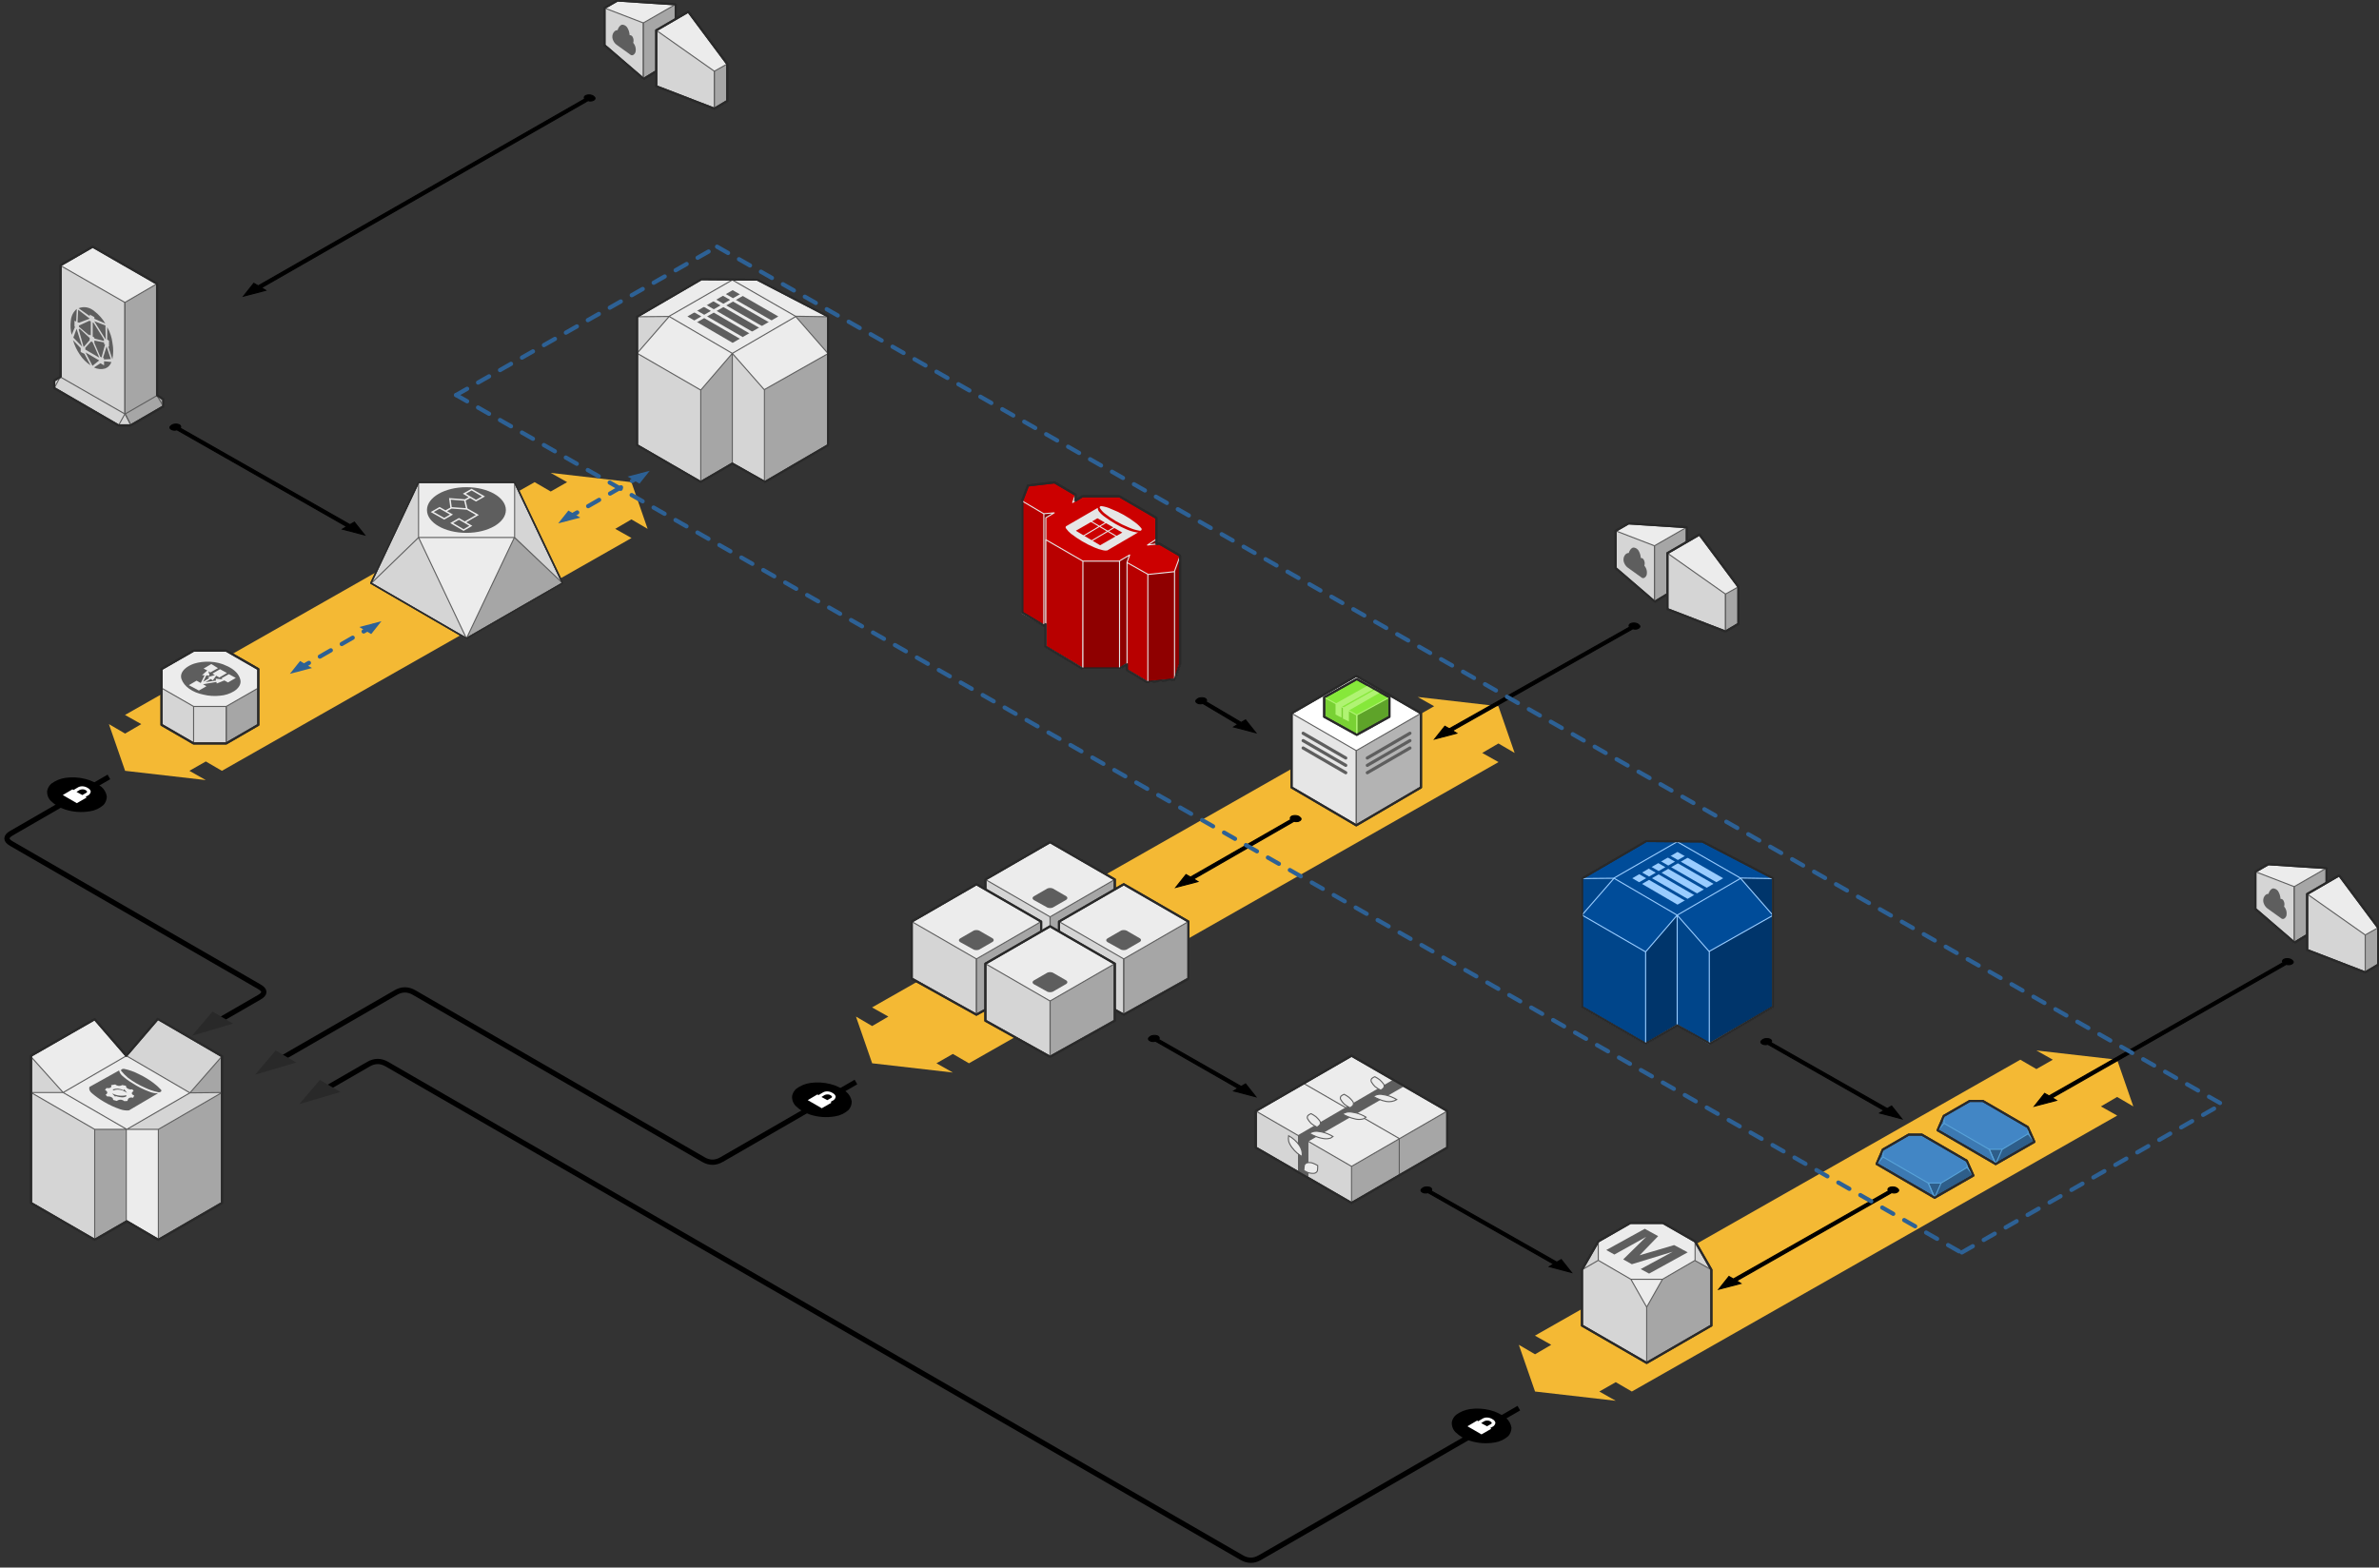 <svg host="65bd71144e" xmlns="http://www.w3.org/2000/svg" xmlns:xlink="http://www.w3.org/1999/xlink" version="1.1" width="2261px" height="1490px" viewBox="-0.5 -0.5 2261 1490" content="&lt;mxfile&gt;&lt;diagram name=&quot;Page-1&quot; id=&quot;aaaa8250-4180-3840-79b5-4cada1eebb92&quot;&gt;7V1bj5s6EP41+1iEbS724yabbR9aqdJK7eORA06CluAI2Nv59QeHS/Blt2kLwckJkaowODb193k8Mx57b9B8+/o5p7vNNx6z9Aa68esNuruBkICg+lcI3mpB4IFasM6TuBb1BA/Jv6wRuo30KYlZIRUsOU/LZCcLI55lLColGc1z/iIXW/FUbnVH10wTPEQ01aU/k7jc1FLsuwf5F5asN23LwG2eLGn0uM75U9a0l/GM1U+2tK2mKVpsaMxfeiK0uEHznPOy/rZ9nbNU9GrbY/Xv7t952r1yzrLymB/EPo2Ah5csWobuMvoU1hU80/Sp6YXmPcu3tlueWV4mVS99pUuWfudFUiY8qx4teVny7Q2abcptWt2D6mtb9jZN1qJMyXeVtChz/tj1qSgX02LDxCu54vGG7kRb29e14JVDXwoUO6uUlnf8aZmyRSxwm62SNJ3zlOf710Lu/qrktNjVbFglr6LO2R6Jfe2grr3ucVE24tskar6veFbe022SCrr+YHlMM9qIG24CKO7TZPejqUvv7QYA8f9mrz1R0/ufGd+yMn+rirRPA7fp4maUAARxLXg5kM7HXi3b9AiHEGrI3hB93dV+QLz60oD+DmMornBkiAbRKl5B9xPCVwqclgIklBlACNQIEMDAQAA/HIEA8EqAExOgQlciQBgSXQMAqBMAtkwZVgP8Gn9Wdf9Dc5sU+zaTaHEQzlgW34opuHq+n/0kRqSCNbNukmwBbArKzPCPReU9GFgszfI6CP1OdvU+7mb1nFXsS55l48DU8U0T33lSvUoHMvJVPe9iuY6CP+URa37Wn7OVmlS6ADdQaippvmalVlOFCH3rFduJAsUHr6xOTbB55QOz6ioPPOv69c+o51mreuK3jG753VJXOou5+HT19p74C/H5S3X0a4b/hrGBsQIo0W0NgIHjG3RNa5YPqmt8G3SNaQa5UC3kQVULoT/UQqrVApA/jhYKsNqQN7IWCqzVQhX4RVXXV07jGU1pFiXZekKNNIj1g4CML/F0ndTaOf0hgbEDxrB/7XWBX3j+uEr5ywPLn5PIYP+e0VTkAyChHmLTTAQd6PYuAwuAhx1vBBbY6wRFKX+KVzkXXX/GBOjsiYYAfuDpBHCRgw2YB8QJSe/CIxCAWEuAanZkecbKz7RkL2Lem1D/C0/4S/Oj1it2h5kXwja81RAEIVcnCAic0GQtQWcMTrSUvZJiKlJUQ9+TWIFhODkrwJUV07JCj1QAH0xOC2gtLXIWF5tkZTAg5nPJ/+0zJRAfiwwIAJBsQRhNSKMzTcYIZYAj4qYT4V0k213K7pbwrC3GMJBVv098g8tgDF4BAp1gDMztDVgWGd0VG24Y4x7EQeQbIQ9v4R22CHLh/cmKHYWBBropOhCMMsSPCFdOBDfd7dKqKtHYPwXLq5rPeqwDtx3c3YxuMv8hMox1OEY8ANgbFLw46KEKfTgt9PZGBC8NehBYBr29YcBLg15T+F2AcCLo7Q0ANqtAM0azoqTp43kDrydGtIE/eSnAALw3hpEH7Q3yfeDHua43J8SEOCHz+f29TYgHagILgHrC04k9uRZkC1GPaUnnTETydNhX++tMBjoOJNi7DIJfKngPjoG4vfGa3txuGOo4WGB0a8J85t6jENmEudcazx3mesym1QZ9yP0xUpuhxe67SGDaMBr/DXg9mjT5Tcfms1b3piSogfNcUbsB5JB+pkfpEdHZAEdhg8Vu3f+BDZ6rsMG08eFkbLB3Da9g0VNeafn9Jqd9i++mvWsTQmce2DIhQFde1D/kLvcTIAOHSJfOATSGywftdfnqIiLrtd7/8AEJzmvvg4fkRR0Cda8fG1Zt/TFcP2Sv63exBAgwkQgQhnpCx+kIYLFPIGyCh8V0uA9hAEJlxR5BB5tcf5Pj7/pOm2kzLOb2ruHWmP88b8yJjLlnUPAIGba3AuI67dQ/LOCWu4HTDfIBHH6ohPEJ0YO5vkGdj7OX2eJF22mH9gBI+21ndpabIZxHTJp8lJ1kyHJ3/qyxhqEcuq0gNOReAYOjpm5NHQZrex21C9DgvppyBUw7M0xB2wGwVg8ksTcuc/5I+67segHPN2TQeoYVGTyAIa4iDa1FerJUylOQgLSLax0J3OP2Xw6RYalywF73O4+Lb7QwrsGOnGxxChJoK/Ke4Qwa89rsEIa7SoOrRz4e1CFRoTYp/RDoUJMBdlurSF9d8fGQxkhBGgHDXjlT6CUcIMNGRfrqio+GNHTVMQ3blfYe0tAzHCE2SAqdCrW9SbN1kf1pMSkriuYUMcvhxd4RO+W9drDLZvoIA9le3/ss0fWVsRuaIiunQ9fiLe5meKdaBT1NkozKDtPYh57pjAxvBBfd4i3NE4z94c+BdKGSHYNC3TaHniHMOlKKrLVwX1RSFFHOQjocpXb6pChtyB/hi19PA/39c/jUgAtSF0qOPYdPP0A6GOk4UKI25PvDHsSncc/y6MDFZ+h66nTk65vvx8rQ1chgbwDhoiYj4CPlkNjgZCm61e3hTx/UCuTwlyXQ4j8=&lt;/diagram&gt;&lt;/mxfile&gt;">
    <rect x="-0.5" y="-0.5" width="2261" height="1490" fill="#333333" stroke="none"/>
    <defs/>
    <g>
        <path d="M 1458.3 1059.9 L 1473.8 1051.2 L 1458.4 1042.2 L 1443 1051.2 L 1458.4 1006.8 L 1535.1 998 L 1519.5 1006.8 L 1535.1 1015.7 L 1550.4 1006.8 L 2011.7 1269.1 L 1996.2 1277.8 L 2011.6 1286.8 L 2027 1277.8 L 2011.6 1322.2 L 1934.9 1331 L 1950.5 1322.2 L 1934.9 1313.3 L 1919.6 1322.2" fill="#f4b934" stroke="none" transform="translate(0,1164.5)scale(1,-1)translate(0,-1164.5)" pointer-events="all"/>
        <path d="M 828.3 723.9 L 843.8 715.2 L 828.4 706.2 L 813 715.2 L 828.4 670.8 L 905.1 662 L 889.5 670.8 L 905.1 679.7 L 920.4 670.8 L 1423.7 957.1 L 1408.2 965.8 L 1423.6 974.8 L 1439 965.8 L 1423.6 1010.2 L 1346.9 1019 L 1362.5 1010.2 L 1346.9 1001.3 L 1331.6 1010.2" fill="#f4b934" stroke="none" transform="translate(0,840.5)scale(1,-1)translate(0,-840.5)" pointer-events="all"/>
        <path d="M 118.3 510.9 L 133.8 502.2 L 118.4 493.2 L 103 502.2 L 118.4 457.8 L 195.1 449 L 179.5 457.8 L 195.1 466.7 L 210.4 457.8 L 599.7 679.1 L 584.2 687.8 L 599.6 696.8 L 615 687.8 L 599.6 732.2 L 522.9 741 L 538.5 732.2 L 522.9 723.3 L 507.6 732.2" fill="#f4b934" stroke="none" transform="translate(0,595)scale(1,-1)translate(0,-595)" pointer-events="all"/>
        <path d="M 193 978 L 245.94 947.43 Q 254.6 942.43 245.94 937.43 L 151.66 883 Q 143 878 134.34 873 L 10.42 801.45 Q 1.76 796.45 10.42 791.45 L 103 738" fill="none" stroke="rgb(0, 0, 0)" stroke-width="5" stroke-miterlimit="10" pointer-events="stroke"/>
        <path d="M 29 1142.99 L 29 1003.01 L 89.49 968.29 L 119.5 1003.01 L 149.5 968 L 210.5 1003.49 L 210.5 1142.99 L 150.01 1178 L 120 1160.4 L 89.49 1178 Z" fill="#ececec" stroke="#292929" stroke-width="2" stroke-linejoin="round" stroke-miterlimit="10" pointer-events="all"/>
        <path d="M 59.49 1037.99 L 29 1037.99 L 89.49 1073 L 89.49 1178 L 29 1142.99 L 29 1003.99 Z M 119.5 1003.01 L 150.01 968 L 210.5 1003.49 L 180.01 1038.31 L 210.5 1037.99 L 150.01 1073 L 120 1073 L 180.01 1038.31" fill-opacity="0.1" fill="#000000" stroke="none" pointer-events="all"/>
        <path d="M 89.49 1073 L 119.5 1073 L 119.5 1160.4 L 89.49 1178 Z M 150.01 1178 L 150.01 1073 L 210.5 1037.99 L 180.01 1038.31 L 210.5 1003.49 L 210.5 1142.51 Z" fill-opacity="0.3" fill="#000000" stroke="none" pointer-events="all"/>
        <path d="M 59.49 1037.99 L 29 1037.99 L 89.49 1073 L 89.49 1178 L 29 1142.99 L 29 1003.99 Z M 119.5 1003.01 L 150.01 968 L 210.5 1003.49 L 180.01 1038.31 L 210.5 1037.99 L 150.01 1073 L 120 1073 L 180.01 1038.31 Z M 89.49 1073 L 119.5 1073 L 119.5 1160.4 L 89.49 1178 Z M 150.01 1178 L 150.01 1073 L 210.5 1037.99 L 210.5 1142.51 Z M 59.49 1037.99 L 119.75 1003.01 M 59.49 1037.99 L 120 1073" fill="none" stroke="#5e5e5e" stroke-linejoin="round" stroke-miterlimit="10" pointer-events="all"/>
        <path d="M 117.5 1015.5 C 122.37 1016.53 127.08 1018.21 131.49 1020.5 C 136.44 1022.85 141.14 1025.7 145.5 1029 C 147.97 1030.87 150.28 1032.94 152.4 1035.2 C 153.09 1035.79 153.07 1036.62 152.35 1037.2 C 151.63 1037.77 150.41 1037.94 149.41 1037.59 C 145.29 1036.69 141.3 1035.32 137.5 1033.5 C 131.71 1030.99 126.24 1027.8 121.2 1024.01 C 118.78 1021.94 116.54 1019.66 114.5 1017.2 C 114.43 1016.68 114.74 1016.17 115.33 1015.83 C 115.93 1015.49 116.74 1015.37 117.5 1015.5 Z" fill="#5e5e5e" stroke="none" pointer-events="all"/>
        <path d="M 122 1055 C 119.29 1055.21 116.57 1054.87 114 1053.99 C 108.59 1052.19 103.4 1049.81 98.5 1046.9 C 94.44 1044.54 90.59 1041.82 87.01 1038.79 C 84.78 1037.09 83.87 1034.86 84.5 1032.7 L 112.71 1016.99 C 113.04 1018.64 113.86 1020.19 115.1 1021.51 C 118.2 1024.35 121.58 1026.87 125.2 1029 C 130.3 1032.35 135.77 1035.1 141.49 1037.19 C 144.09 1038.27 146.89 1038.78 149.7 1038.71 Z M 120.69 1045.99 C 120.71 1044.94 121.26 1043.94 122.2 1043.2 C 123.39 1042.63 124.75 1042.56 125.99 1042.99 L 127.1 1040.89 C 125.94 1040.47 125.11 1039.79 124.8 1039 C 124.65 1038.09 125.3 1037.21 126.5 1036.69 L 125.3 1034.91 C 123.65 1035.3 121.9 1034.97 120.49 1034 C 119.54 1033.35 119.1 1032.47 119.3 1031.61 L 115.7 1030.89 C 114.88 1031.37 113.95 1031.65 113 1031.69 C 111.54 1031.73 110.12 1031.24 109.01 1030.31 L 104.99 1031 C 105.36 1031.44 105.46 1032 105.27 1032.52 C 105.07 1033.03 104.6 1033.43 104 1033.6 C 102.92 1033.9 101.79 1033.94 100.69 1033.71 L 99.29 1035.7 C 100.4 1035.98 101.25 1036.87 101.49 1037.99 C 101.39 1038.96 100.73 1039.78 99.8 1040.09 L 101.49 1041.79 C 102.87 1041.56 104.29 1041.81 105.5 1042.51 C 106.57 1043.01 107.16 1044 107.01 1045.01 L 110.49 1045.99 C 111.64 1045.13 113.07 1044.7 114.5 1044.8 C 115.69 1044.94 116.8 1045.43 117.7 1046.2 Z M 119.5 1041.71 C 118.47 1042.24 117.34 1042.54 116.19 1042.59 C 113.87 1042.56 111.57 1042.11 109.4 1041.29 L 109.1 1042.11 L 105.99 1038.79 C 107.72 1039.69 109.58 1040.34 111.49 1040.7 C 112.98 1040.97 114.49 1041.07 115.99 1041 C 117.19 1041.06 118.39 1040.86 119.5 1040.41 Z M 120.29 1038.33 C 118.81 1037.31 117.2 1036.49 115.5 1035.89 C 114.11 1035.45 112.66 1035.22 111.2 1035.2 C 109.93 1035.23 108.67 1035.5 107.5 1036 L 106.5 1035.1 C 108.17 1034.53 109.93 1034.26 111.69 1034.3 C 113.56 1034.48 115.38 1035.02 117.05 1035.87 L 117.5 1034.8 Z" fill="#5e5e5e" stroke="none" pointer-events="all"/>
        <path d="M 29 1142.99 L 29 1003.01 L 89.49 968.29 L 119.5 1003.01 L 149.5 968 L 210.5 1003.49 L 210.5 1142.99 L 150.01 1178 L 120 1160.4 L 89.49 1178 Z" fill="none" stroke="#292929" stroke-width="2" stroke-linejoin="round" stroke-miterlimit="10" pointer-events="all"/>
        <path d="M 263 1008 L 375.68 942.94 Q 384.34 937.94 393 942.94 L 514.34 1013 Q 523 1018 531.66 1023 L 668 1101.72 Q 676.66 1106.72 685.32 1101.72 L 813 1028" fill="none" stroke="#000000" stroke-width="5" stroke-miterlimit="10" pointer-events="stroke"/>
        <path d="M 153 688.5 L 153 635.5 L 183.5 618 L 214.5 618 L 245 635.5 L 245 688.5 L 214.5 706.17 L 183.5 706.17 Z" fill="#ececec" stroke="#292929" stroke-width="2" stroke-linejoin="round" stroke-miterlimit="10" pointer-events="all"/>
        <path d="M 153 653.5 L 183.5 671 L 214.5 671 L 214.5 706.17 L 183.5 706.17 L 153 688.5 Z" fill-opacity="0.1" fill="#000000" stroke="none" pointer-events="all"/>
        <path d="M 214.5 671 L 245 653.5 L 245 688.5 L 214.5 706.17 Z" fill-opacity="0.3" fill="#000000" stroke="none" pointer-events="all"/>
        <path d="M 153 653.5 L 183.5 671 L 214.5 671 L 214.5 706.17 L 183.5 706.17 L 153 688.5 Z" fill="none" stroke="#5e5e5e" stroke-linejoin="round" stroke-miterlimit="10" pointer-events="all"/>
        <path d="M 214.5 671 L 245 653.5 L 245 688.5 L 214.5 706.17 Z M 183.5 671 L 183.5 706.17" fill="none" stroke="#5e5e5e" stroke-linejoin="round" stroke-miterlimit="10" pointer-events="all"/>
        <path d="M 184 630.3 C 188.63 628.87 193.82 628.24 199 628.5 C 204.9 628.78 210.5 630.18 215 632.5 C 222.22 635.59 226.97 640.52 228 646 C 228.71 649.76 226.57 653.5 222 656.5 C 217.91 658.99 213.28 660.46 208.5 660.8 C 203.29 661.38 197.95 661.04 193 659.8 C 187.7 658.78 182.93 656.81 179.2 654.1 C 175.65 651.53 173.17 648.4 172 645 C 170.81 641.56 172.05 638.03 175.5 635 C 177.69 633.06 180.6 631.45 184 630.3" fill="#5e5e5e" stroke="none" pointer-events="all"/>
        <path d="M 179 650.8 L 186.3 646.5 L 190.3 648.7 L 194 641.4 L 191.5 641.3 L 196.5 636.8 L 193 635 L 200.3 630.7 L 206.7 634.6 L 199.4 638.7 L 197.6 637.6 L 198.7 641.7 L 195.6 641.5 L 192.6 647.5 L 198.5 644 L 196.8 643.2 L 203.7 641.2 L 201.4 639.8 L 208.6 635.6 L 215.2 639.2 L 208 643.5 L 205 641.8 L 201.7 646.2 L 199.8 644.9 L 194.8 647.9 L 204.8 646.4 L 204.5 644.6 L 211.2 645.3 L 209.7 644.4 L 217 640.3 L 223.6 643.9 L 216.2 648.2 L 212.7 646.3 L 205.5 649.2 L 205.2 647.7 L 192.5 649.9 L 195.7 651.8 L 188.5 655.9 Z" fill="#ececec" stroke="none" pointer-events="all"/>
        <path d="M 153 688.5 L 153 635.5 L 183.5 618 L 214.5 618 L 245 635.5 L 245 688.5 L 214.5 706.17 L 183.5 706.17 Z" fill="none" stroke="#292929" stroke-width="2" stroke-linejoin="round" stroke-miterlimit="10" pointer-events="all"/>
        <path d="M 352 553.81 L 397.2 458 L 488.6 458 L 534.2 553.81 L 442.81 606.4 Z" fill="#ececec" stroke="#292929" stroke-width="1.41" stroke-linejoin="round" stroke-miterlimit="10" pointer-events="all"/>
        <path d="M 352 553.81 L 397.29 458 L 397.29 510.4 L 442.81 606.4 Z M 488.6 510.4 L 488.6 458 L 534.2 553.81 Z" fill-opacity="0.1" fill="#000000" stroke="none" pointer-events="all"/>
        <path d="M 442.81 606.4 L 488.39 510.4 L 534.2 553.81 L 442.5 606.4 Z" fill-opacity="0.3" fill="#000000" stroke="none" pointer-events="all"/>
        <path d="M 488.6 510.4 L 488.6 458 L 534.2 553.81 Z M 352 553.81 L 397.29 458 L 397.29 510.4 L 442.81 606.4 L 488.39 510.4 L 534.2 553.81 L 442.5 606.4 Z M 397.29 510.4 L 488.8 510.4 M 397.33 510.39 L 352 554.25" fill="none" stroke="#5e5e5e" stroke-linejoin="round" stroke-miterlimit="10" pointer-events="all"/>
        <ellipse cx="442.79" cy="484.3" rx="37.497" ry="21.703" fill="#5e5e5e" stroke="none" pointer-events="all"/>
        <path d="M 447.69 464.9 L 459.01 471.4 L 451.9 475.41 L 440.8 468.8 Z M 441.21 474.8 L 443.19 483.3 L 428.2 482.2 L 427.1 473.7 Z M 417.3 482.2 L 428.6 488.6 L 421.69 492.61 L 410.3 486.2 Z M 435.7 492.7 L 447 499.3 L 440.09 503.31 L 428.8 496.7 Z M 446.51 471.99 L 440.9 475.1 M 428.71 482.1 L 422.97 485.39 M 443.1 483.2 L 453.19 489 L 441 496.09" fill="none" stroke="#ececec" stroke-width="1.41" stroke-miterlimit="10" pointer-events="all"/>
        <path d="M 352 553.81 L 397.2 458 L 488.6 458 L 534.2 553.81 L 442.81 606.4 Z Z" fill="none" stroke="#292929" stroke-width="1.41" stroke-linejoin="round" stroke-miterlimit="10" pointer-events="all"/>
        <path d="M 51 368.4 L 51 361.2 L 57.1 357.6 L 57.1 251.59 L 87.6 234 L 148.8 269.2 L 148.8 375.21 L 154.8 378.99 L 154.8 385.8 L 123.79 403.8 L 112 403.8 Z" fill="#ececec" stroke="#292929" stroke-width="2" stroke-linejoin="round" stroke-miterlimit="10" pointer-events="all"/>
        <path d="M 57.1 252 L 118.2 286.99 L 118.2 392.8 L 124.2 403.8 L 112.4 403.8 L 51 368.4 L 51 361.2 L 57.1 357.6 Z" fill-opacity="0.1" fill="#000000" stroke="none" pointer-events="all"/>
        <path d="M 118.2 286.99 L 148.8 269.2 L 148.8 376 L 154.8 378.99 L 154.8 385.8 L 123.79 403.8 L 118.2 392 Z" fill-opacity="0.3" fill="#000000" stroke="none" pointer-events="all"/>
        <path d="M 51 368.4 L 56.8 357.8 L 118.2 393 L 112.2 403.8 M 118.4 393 L 148.7 375.49 L 154.8 385.8" fill="none" stroke="#5e5e5e" stroke-linejoin="round" stroke-miterlimit="10" pointer-events="all"/>
        <path d="M 57.1 252 L 118.2 286.99 L 118.2 392.8 L 124.2 403.8 L 112.4 403.8 L 51 368.4 L 51 361.2 L 57.1 357.6 Z" fill="none" stroke="#5e5e5e" stroke-linejoin="round" stroke-miterlimit="10" pointer-events="all"/>
        <path d="M 118.2 286.99 L 148.8 269.2 L 148.8 376 L 154.8 378.99 L 154.8 385.8 L 123.79 403.8 L 118.2 392 Z" fill="none" stroke="#5e5e5e" stroke-linejoin="round" stroke-miterlimit="10" pointer-events="all"/>
        <path d="M 85.6 346.8 C 81.53 344.14 78.06 340.67 75.4 336.59 C 72.5 332.38 70.3 327.72 68.9 322.81 L 76.2 330.4 L 76.19 334.1 L 79.7 335.8 Z M 67.6 317.8 C 66.47 313.42 66.2 308.87 66.8 304.4 C 67.2 299.76 69.31 295.62 72.5 293.19 L 71.89 305.1 L 70.3 304.4 L 70.3 309.8 L 70.79 310.29 Z M 74.2 292.5 C 79.25 290.45 84.64 291.46 89.2 295.3 C 93.39 298.48 96.92 302.45 99.58 307 L 89.2 302.5 L 89.2 300.9 L 84.8 298.51 L 84.8 300 Z M 101.39 310.39 C 104.07 315.08 105.77 320.25 106.4 325.61 C 107.36 330.7 107.33 335.93 106.3 341.01 L 102.4 328.9 L 103.1 329 L 103.1 323.4 L 101.39 322.19 Z M 105.4 343.61 C 104.44 346.47 102.24 348.75 99.4 349.8 C 95.87 350.78 92.1 350.42 88.8 348.8 L 95 344.79 L 98.4 346.8 L 98.4 342.89 Z M 87.4 347.21 L 80.8 334.5 L 93.8 342.09 Z M 77.6 329 L 69.2 320.39 L 72.3 312.01 Z M 73.2 305.81 L 73.8 293.91 L 84.8 302.4 L 74.7 306.2 Z M 74.5 309 L 84.4 304.4 L 85.8 304.99 L 85.8 318.41 L 84.3 317.41 L 84.3 318.31 L 74.5 310.1 Z M 78.99 329.39 L 74.3 312.7 L 75.2 311.9 L 84.8 320.8 L 84.6 322.99 Z M 80.6 331.8 L 80.6 330 L 86.2 323.99 L 87.5 324.79 L 93.9 339.5 Z M 89.2 321.29 L 89.2 320.39 L 87.6 319.39 L 87.6 305.89 L 88.6 306.61 L 98.2 321.91 L 98.3 323.6 Z M 89.1 304.81 L 99.7 308.9 L 100 322.3 Z M 89.2 323.2 L 98.4 325 L 98.4 326.59 L 99.4 326.8 L 96 339.29 L 94.8 338.6 L 89.2 325.51 Z M 100.8 328.8 L 104.8 340.8 L 98.3 341.19 L 98.3 339.9 L 97.4 339.7 Z" fill="#5e5e5e" stroke="none" pointer-events="all"/>
        <path d="M 51 368.4 L 51 361.2 L 57.1 357.6 L 57.1 251.59 L 87.6 234 L 148.8 269.2 L 148.8 375.21 L 154.8 378.99 L 154.8 385.8 L 123.79 403.8 L 112 403.8 Z" fill="none" stroke="#292929" stroke-width="2" stroke-linejoin="round" stroke-miterlimit="10" pointer-events="all"/>
        <path d="M 623 56 L 623 3.6 L 678.4 0 L 690.7 7.1 L 690.7 42.5 L 653.5 74.5 Z" fill="#ececec" stroke="#292929" stroke-width="2" stroke-linejoin="round" stroke-miterlimit="10" transform="translate(632.35,0)scale(-1,1)translate(-632.35,0)" pointer-events="all"/>
        <path d="M 623 56 L 623 3.6 L 653.8 21.3 L 653.8 74.5 Z" fill-opacity="0.3" fill="#000000" stroke="none" transform="translate(632.35,0)scale(-1,1)translate(-632.35,0)" pointer-events="all"/>
        <path d="M 653.8 21.3 L 690.7 7.1 L 690.7 42.5 L 653.8 74.5 Z" fill-opacity="0.1" fill="#000000" stroke="none" transform="translate(632.35,0)scale(-1,1)translate(-632.35,0)" pointer-events="all"/>
        <path d="M 623 56 L 623 3.6 L 653.8 21.3 L 653.8 74.5 Z" fill="none" stroke="#5e5e5e" stroke-miterlimit="10" transform="translate(632.35,0)scale(-1,1)translate(-632.35,0)" pointer-events="all"/>
        <path d="M 653.8 21.3 L 690.7 7.1 L 690.7 42.5 L 653.8 74.5 Z" fill="none" stroke="#5e5e5e" stroke-linejoin="round" stroke-miterlimit="10" transform="translate(632.35,0)scale(-1,1)translate(-632.35,0)" pointer-events="all"/>
        <path d="M 623 56 L 623 3.6 L 678.4 0 L 690.7 7.1 L 690.7 42.5 L 653.5 74.5 Z" fill="none" stroke="#292929" stroke-width="2" stroke-linejoin="round" stroke-miterlimit="10" transform="translate(632.35,0)scale(-1,1)translate(-632.35,0)" pointer-events="all"/>
        <path d="M 574 95.5 L 574 60.3 L 611.01 10.6 L 641.5 28.3 L 641.5 81.5 L 586.3 102.8 Z" fill="#ececec" stroke="#292929" stroke-width="2" stroke-linejoin="round" stroke-miterlimit="10" transform="translate(632.35,0)scale(-1,1)translate(-632.35,0)" pointer-events="all"/>
        <path d="M 574 95.5 L 574 60.3 L 586.3 67.2 L 586.3 102.8 Z" fill-opacity="0.3" fill="#000000" stroke="none" transform="translate(632.35,0)scale(-1,1)translate(-632.35,0)" pointer-events="all"/>
        <path d="M 586.3 102.8 L 586.3 67.2 L 641.5 28.3 L 641.5 81.5 Z" fill-opacity="0.1" fill="#000000" stroke="none" transform="translate(632.35,0)scale(-1,1)translate(-632.35,0)" pointer-events="all"/>
        <path d="M 574 95.5 L 574 60.3 L 586.3 67.2 L 586.3 102.8 Z" fill="none" stroke="#5e5e5e" stroke-linejoin="round" stroke-miterlimit="10" transform="translate(632.35,0)scale(-1,1)translate(-632.35,0)" pointer-events="all"/>
        <path d="M 586.3 102.8 L 586.3 67.2 L 641.5 28.3 L 641.5 81.5 Z" fill="none" stroke="#5e5e5e" stroke-linejoin="round" stroke-miterlimit="10" transform="translate(632.35,0)scale(-1,1)translate(-632.35,0)" pointer-events="all"/>
        <path d="M 574 95.5 L 574 60.3 L 611.01 10.6 L 641.5 28.3 L 641.5 81.5 L 586.3 102.8 Z" fill="none" stroke="#292929" stroke-width="2" stroke-linejoin="round" stroke-miterlimit="10" transform="translate(632.35,0)scale(-1,1)translate(-632.35,0)" pointer-events="all"/>
        <path d="M 665.6 51.8 C 663.99 52.5 662.27 51.51 661.3 49.3 C 660.46 46.11 661.24 42.7 663.4 40.21 C 662.78 38.31 662.99 36.23 664 34.5 C 664.54 33.47 665.63 32.84 666.8 32.9 C 666.93 30.18 667.79 27.56 669.3 25.3 C 670.69 23.64 672.49 22.81 674.3 23.01 C 676.03 23.67 677.49 25.57 678.29 28.2 C 680.09 28.01 681.81 29.38 682.8 31.8 C 683.54 33.91 683.35 36.23 682.3 38.2 C 681.52 39.91 680.27 41.37 678.7 42.4 Z" fill="#5e5e5e" stroke="none" transform="translate(632.35,0)scale(-1,1)translate(-632.35,0)" pointer-events="all"/>
        <path d="M 1584 553 L 1584 500.6 L 1639.4 497 L 1651.7 504.1 L 1651.7 539.5 L 1614.5 571.5 Z" fill="#ececec" stroke="#292929" stroke-width="2" stroke-linejoin="round" stroke-miterlimit="10" transform="translate(1593.35,0)scale(-1,1)translate(-1593.35,0)" pointer-events="all"/>
        <path d="M 1584 553 L 1584 500.6 L 1614.8 518.3 L 1614.8 571.5 Z" fill-opacity="0.3" fill="#000000" stroke="none" transform="translate(1593.35,0)scale(-1,1)translate(-1593.35,0)" pointer-events="all"/>
        <path d="M 1614.8 518.3 L 1651.7 504.1 L 1651.7 539.5 L 1614.8 571.5 Z" fill-opacity="0.1" fill="#000000" stroke="none" transform="translate(1593.35,0)scale(-1,1)translate(-1593.35,0)" pointer-events="all"/>
        <path d="M 1584 553 L 1584 500.6 L 1614.8 518.3 L 1614.8 571.5 Z" fill="none" stroke="#5e5e5e" stroke-miterlimit="10" transform="translate(1593.35,0)scale(-1,1)translate(-1593.35,0)" pointer-events="all"/>
        <path d="M 1614.8 518.3 L 1651.7 504.1 L 1651.7 539.5 L 1614.8 571.5 Z" fill="none" stroke="#5e5e5e" stroke-linejoin="round" stroke-miterlimit="10" transform="translate(1593.35,0)scale(-1,1)translate(-1593.35,0)" pointer-events="all"/>
        <path d="M 1584 553 L 1584 500.6 L 1639.4 497 L 1651.7 504.1 L 1651.7 539.5 L 1614.5 571.5 Z" fill="none" stroke="#292929" stroke-width="2" stroke-linejoin="round" stroke-miterlimit="10" transform="translate(1593.35,0)scale(-1,1)translate(-1593.35,0)" pointer-events="all"/>
        <path d="M 1535 592.5 L 1535 557.3 L 1572.01 507.6 L 1602.5 525.3 L 1602.5 578.5 L 1547.3 599.8 Z" fill="#ececec" stroke="#292929" stroke-width="2" stroke-linejoin="round" stroke-miterlimit="10" transform="translate(1593.35,0)scale(-1,1)translate(-1593.35,0)" pointer-events="all"/>
        <path d="M 1535 592.5 L 1535 557.3 L 1547.3 564.2 L 1547.3 599.8 Z" fill-opacity="0.3" fill="#000000" stroke="none" transform="translate(1593.35,0)scale(-1,1)translate(-1593.35,0)" pointer-events="all"/>
        <path d="M 1547.3 599.8 L 1547.3 564.2 L 1602.5 525.3 L 1602.5 578.5 Z" fill-opacity="0.1" fill="#000000" stroke="none" transform="translate(1593.35,0)scale(-1,1)translate(-1593.35,0)" pointer-events="all"/>
        <path d="M 1535 592.5 L 1535 557.3 L 1547.3 564.2 L 1547.3 599.8 Z" fill="none" stroke="#5e5e5e" stroke-linejoin="round" stroke-miterlimit="10" transform="translate(1593.35,0)scale(-1,1)translate(-1593.35,0)" pointer-events="all"/>
        <path d="M 1547.3 599.8 L 1547.3 564.2 L 1602.5 525.3 L 1602.5 578.5 Z" fill="none" stroke="#5e5e5e" stroke-linejoin="round" stroke-miterlimit="10" transform="translate(1593.35,0)scale(-1,1)translate(-1593.35,0)" pointer-events="all"/>
        <path d="M 1535 592.5 L 1535 557.3 L 1572.01 507.6 L 1602.5 525.3 L 1602.5 578.5 L 1547.3 599.8 Z" fill="none" stroke="#292929" stroke-width="2" stroke-linejoin="round" stroke-miterlimit="10" transform="translate(1593.35,0)scale(-1,1)translate(-1593.35,0)" pointer-events="all"/>
        <path d="M 1626.6 548.8 C 1624.99 549.5 1623.27 548.51 1622.3 546.3 C 1621.46 543.11 1622.24 539.7 1624.4 537.21 C 1623.78 535.31 1623.99 533.23 1625 531.5 C 1625.54 530.47 1626.63 529.84 1627.8 529.9 C 1627.93 527.18 1628.79 524.56 1630.3 522.3 C 1631.69 520.64 1633.49 519.81 1635.3 520.01 C 1637.03 520.67 1638.49 522.57 1639.29 525.2 C 1641.09 525.01 1642.81 526.38 1643.8 528.8 C 1644.54 530.91 1644.35 533.23 1643.3 535.2 C 1642.52 536.91 1641.27 538.37 1639.7 539.4 Z" fill="#5e5e5e" stroke="none" transform="translate(1593.35,0)scale(-1,1)translate(-1593.35,0)" pointer-events="all"/>
        <path d="M 2192 877 L 2192 824.6 L 2247.4 821 L 2259.7 828.1 L 2259.7 863.5 L 2222.5 895.5 Z" fill="#ececec" stroke="#292929" stroke-width="2" stroke-linejoin="round" stroke-miterlimit="10" transform="translate(2201.35,0)scale(-1,1)translate(-2201.35,0)" pointer-events="all"/>
        <path d="M 2192 877 L 2192 824.6 L 2222.8 842.3 L 2222.8 895.5 Z" fill-opacity="0.3" fill="#000000" stroke="none" transform="translate(2201.35,0)scale(-1,1)translate(-2201.35,0)" pointer-events="all"/>
        <path d="M 2222.8 842.3 L 2259.7 828.1 L 2259.7 863.5 L 2222.8 895.5 Z" fill-opacity="0.1" fill="#000000" stroke="none" transform="translate(2201.35,0)scale(-1,1)translate(-2201.35,0)" pointer-events="all"/>
        <path d="M 2192 877 L 2192 824.6 L 2222.8 842.3 L 2222.8 895.5 Z" fill="none" stroke="#5e5e5e" stroke-miterlimit="10" transform="translate(2201.35,0)scale(-1,1)translate(-2201.35,0)" pointer-events="all"/>
        <path d="M 2222.8 842.3 L 2259.7 828.1 L 2259.7 863.5 L 2222.8 895.5 Z" fill="none" stroke="#5e5e5e" stroke-linejoin="round" stroke-miterlimit="10" transform="translate(2201.35,0)scale(-1,1)translate(-2201.35,0)" pointer-events="all"/>
        <path d="M 2192 877 L 2192 824.6 L 2247.4 821 L 2259.7 828.1 L 2259.7 863.5 L 2222.5 895.5 Z" fill="none" stroke="#292929" stroke-width="2" stroke-linejoin="round" stroke-miterlimit="10" transform="translate(2201.35,0)scale(-1,1)translate(-2201.35,0)" pointer-events="all"/>
        <path d="M 2143 916.5 L 2143 881.3 L 2180.01 831.6 L 2210.5 849.3 L 2210.5 902.5 L 2155.3 923.8 Z" fill="#ececec" stroke="#292929" stroke-width="2" stroke-linejoin="round" stroke-miterlimit="10" transform="translate(2201.35,0)scale(-1,1)translate(-2201.35,0)" pointer-events="all"/>
        <path d="M 2143 916.5 L 2143 881.3 L 2155.3 888.2 L 2155.3 923.8 Z" fill-opacity="0.3" fill="#000000" stroke="none" transform="translate(2201.35,0)scale(-1,1)translate(-2201.35,0)" pointer-events="all"/>
        <path d="M 2155.3 923.8 L 2155.3 888.2 L 2210.5 849.3 L 2210.5 902.5 Z" fill-opacity="0.1" fill="#000000" stroke="none" transform="translate(2201.35,0)scale(-1,1)translate(-2201.35,0)" pointer-events="all"/>
        <path d="M 2143 916.5 L 2143 881.3 L 2155.3 888.2 L 2155.3 923.8 Z" fill="none" stroke="#5e5e5e" stroke-linejoin="round" stroke-miterlimit="10" transform="translate(2201.35,0)scale(-1,1)translate(-2201.35,0)" pointer-events="all"/>
        <path d="M 2155.3 923.8 L 2155.3 888.2 L 2210.5 849.3 L 2210.5 902.5 Z" fill="none" stroke="#5e5e5e" stroke-linejoin="round" stroke-miterlimit="10" transform="translate(2201.35,0)scale(-1,1)translate(-2201.35,0)" pointer-events="all"/>
        <path d="M 2143 916.5 L 2143 881.3 L 2180.01 831.6 L 2210.5 849.3 L 2210.5 902.5 L 2155.3 923.8 Z" fill="none" stroke="#292929" stroke-width="2" stroke-linejoin="round" stroke-miterlimit="10" transform="translate(2201.35,0)scale(-1,1)translate(-2201.35,0)" pointer-events="all"/>
        <path d="M 2234.6 872.8 C 2232.99 873.5 2231.27 872.51 2230.3 870.3 C 2229.46 867.11 2230.24 863.7 2232.4 861.21 C 2231.78 859.31 2231.99 857.23 2233 855.5 C 2233.54 854.47 2234.63 853.84 2235.8 853.9 C 2235.93 851.18 2236.79 848.56 2238.3 846.3 C 2239.69 844.64 2241.49 843.81 2243.3 844.01 C 2245.03 844.67 2246.49 846.57 2247.29 849.2 C 2249.09 849.01 2250.81 850.38 2251.8 852.8 C 2252.54 854.91 2252.35 857.23 2251.3 859.2 C 2250.52 860.91 2249.27 862.37 2247.7 863.4 Z" fill="#5e5e5e" stroke="none" transform="translate(2201.35,0)scale(-1,1)translate(-2201.35,0)" pointer-events="all"/>
        <path d="M 971 581.82 L 971 475.33 L 976.52 460.94 L 1001.71 458 L 1021.67 469.76 L 1021.67 475.33 L 1028.29 471.17 L 1063.31 471.17 L 1098.53 491.74 L 1098.53 516.58 L 1101.23 516.16 L 1121 527.62 L 1121 630.88 L 1116.08 645.36 L 1089.89 648 L 1070.43 636.45 L 1070.43 630.88 L 1063.51 635.02 L 1028.19 635.02 L 993.17 614.16 L 993.17 592.77 L 991.48 594.1 Z" fill="#cc0000" stroke="#292929" stroke-width="2.01" stroke-linejoin="round" stroke-miterlimit="10" pointer-events="all"/>
        <path d="M 971 582.28 L 971 475.73 L 991.57 487.89 L 991.57 593.98 Z M 993.27 614.16 L 993.27 512.42 L 1028.69 532.88 L 1028.69 635.02 Z M 1070.63 636.45 L 1070.63 534.21 L 1090.4 545.34 L 1090.4 648 Z" fill-opacity="0.1" fill="#000000" stroke="none" pointer-events="all"/>
        <path d="M 991.57 593.98 L 991.57 487.79 L 1001.4 486.98 L 993.47 491.65 L 993.47 592.16 Z M 1028.69 532.88 L 1063.1 532.88 L 1073.13 527.01 L 1070.63 534 L 1070.63 630.27 L 1063.87 635.02 L 1028.49 635.02 Z M 1090.4 545.55 L 1115.59 542.91 L 1121 528.13 L 1121 630.46 L 1116.29 645.26 L 1090.4 648 Z M 1021.67 469.55 L 1021.67 475.23 L 1018.96 477.15 Z M 1098.53 512.02 L 1098.53 516.58 L 1090.1 517.58 Z" fill-opacity="0.3" fill="#000000" stroke="none" pointer-events="all"/>
        <path d="M 971 582.28 L 971 475.73 L 991.57 487.89 L 991.57 593.98 Z M 993.27 614.16 L 993.27 512.42 L 1028.69 532.88 L 1028.69 635.02 Z M 1070.63 636.45 L 1070.63 534.21 L 1090.4 545.34 L 1090.4 648 Z M 991.57 593.98 L 991.57 487.79 L 1001.4 486.98 L 993.47 491.65 L 993.47 592.16 Z M 1028.69 532.88 L 1063.1 532.88 L 1073.13 527.01 L 1070.63 534 L 1070.63 630.27 L 1063.87 635.02 L 1028.49 635.02 Z M 1090.4 545.55 L 1115.59 542.91 L 1121 528.13 L 1121 630.46 L 1116.29 645.26 L 1090.4 648 Z M 1021.67 469.55 L 1021.67 475.23 L 1018.96 477.15 Z M 1098.53 512.02 L 1098.53 516.58 L 1090.1 517.58 Z M 1063.51 532.88 L 1063.51 635.02 M 1115.78 542.51 L 1115.78 645.17" fill="none" stroke="#e6e6e6" stroke-linejoin="round" stroke-miterlimit="10" pointer-events="all"/>
        <path d="M 1044.55 481.92 C 1044.59 481.49 1044.81 481.1 1045.15 480.85 C 1045.5 480.6 1045.93 480.5 1046.35 480.59 C 1049.55 481 1052.67 481.92 1055.59 483.33 C 1063.75 486.45 1071.42 490.75 1078.36 496.1 C 1080.66 497.76 1082.72 499.74 1084.47 501.99 C 1084.68 502.52 1084.57 503.13 1084.19 503.55 C 1083.81 503.98 1083.22 504.15 1082.67 504 C 1079.03 503.42 1075.48 502.33 1072.13 500.77 C 1063.82 497.45 1056.05 492.9 1049.06 487.28 C 1047.26 485.77 1045.73 483.96 1044.55 481.92 Z M 1042.84 482.23 C 1042.78 483.52 1043.22 484.78 1044.05 485.76 C 1045.62 487.72 1047.48 489.43 1049.56 490.83 C 1055.93 495.59 1062.84 499.57 1070.13 502.69 C 1073.18 504.03 1076.38 504.98 1079.66 505.52 C 1080.53 505.74 1081.44 505.56 1082.16 505.02 L 1051.78 522.75 C 1050.45 522.95 1049.1 522.88 1047.8 522.54 C 1044.84 521.93 1041.97 520.98 1039.22 519.71 C 1031.38 516.34 1024.01 511.98 1017.26 506.74 C 1015.51 505.3 1013.95 503.63 1012.64 501.78 C 1012.13 501.2 1012.13 500.32 1012.64 499.74 Z" fill="#e6e6e6" stroke="none" pointer-events="all"/>
        <path d="M 1021.97 504 L 1042.54 492.14 L 1066.12 505.73 L 1045.04 517.79" fill="#cc0000" stroke="none" pointer-events="all"/>
        <path d="M 1036.01 494.88 L 1064.11 511.41 M 1051.07 495.9 L 1028.99 509.07 M 1059.1 500.47 L 1036.01 514.14" fill="none" stroke="#e6e6e6" stroke-linejoin="round" stroke-linecap="round" stroke-miterlimit="10" pointer-events="all"/>
        <path d="M 971 581.82 L 971 475.33 L 976.52 460.94 L 1001.71 458 L 1021.67 469.76 L 1021.67 475.33 L 1028.29 471.17 L 1063.31 471.17 L 1098.53 491.74 L 1098.53 516.58 L 1101.23 516.16 L 1121 527.62 L 1121 630.88 L 1116.08 645.36 L 1089.89 648 L 1070.43 636.45 L 1070.43 630.88 L 1063.51 635.02 L 1028.19 635.02 L 993.17 614.16 L 993.17 592.77 L 991.48 594.1 Z" fill="none" stroke="#292929" stroke-width="2.01" stroke-linejoin="round" stroke-linecap="round" stroke-miterlimit="10" pointer-events="all"/>
        <path d="M 605 422.6 L 605 300.59 L 666.09 265 L 719.22 265.4 L 786.5 300.3 L 786.5 422.6 L 726.5 457.6 L 695.5 440.09 L 665.49 457.6 Z" fill="#ececec" stroke="#292929" stroke-width="1.83" stroke-linejoin="round" stroke-miterlimit="10" pointer-events="all"/>
        <path d="M 605 300.59 L 635.49 300.3 L 605 335.3 L 665.49 370.29 L 665.49 457.6 L 605 422.6 Z M 695.5 439.84 L 695.5 335.4 L 726.01 370.1 L 726.01 457.6 Z" fill-opacity="0.1" fill="#000000" stroke="none" pointer-events="all"/>
        <path d="M 665.49 370.29 L 695.5 335.4 L 695.5 439.8 L 665.49 457.6 Z M 755.5 300.09 L 786.5 300.59 L 786.5 422.6 L 726.01 457.6 L 726.01 369.79 L 786.5 335.61 Z" fill-opacity="0.3" fill="#000000" stroke="none" pointer-events="all"/>
        <path d="M 605 300.59 L 635.49 300.3 L 605 335.3 L 665.49 370.29 L 665.49 457.6 L 605 422.6 Z M 695.5 439.84 L 695.5 335.4 L 726.01 370.1 L 726.01 457.6 Z M 665.49 370.29 L 695.5 335.4 L 695.5 439.8 L 665.49 457.6 Z M 755.5 300.09 L 786.5 300.59 L 786.5 422.6 L 726.01 457.6 L 726.01 369.79 L 786.5 335.61 Z M 635.29 300.21 L 695.5 335.4 L 755.9 300.3 L 695.5 265.6 Z" fill="none" stroke="#5e5e5e" stroke-linejoin="round" stroke-miterlimit="10" pointer-events="all"/>
        <path d="M 652.81 300.3 L 695.8 275.3 L 739.2 300.3 L 695.8 325.4 Z" fill="#5e5e5e" stroke="none" pointer-events="all"/>
        <path d="M 659.5 305.6 L 707.4 278.1 M 685.39 278.35 L 733.12 305.85 M 726.01 312.34 L 677.13 284.11 M 668.51 289.6 L 715.5 316.96 M 659.61 294.97 L 704.75 321.1" fill="none" stroke="#ececec" stroke-width="2.75" stroke-miterlimit="10" pointer-events="all"/>
        <path d="M 605 422.6 L 605 300.59 L 666.09 265 L 719.22 265.4 L 786.5 300.3 L 786.5 422.6 L 726.5 457.6 L 695.5 440.09 L 665.49 457.6 Z" fill="none" stroke="#292929" stroke-width="1.83" stroke-linejoin="round" stroke-miterlimit="10" pointer-events="all"/>
        <path d="M 1933 1084.9 L 1926.71 1070.8 L 1884 1046 L 1871.5 1046 L 1846.9 1060.2 L 1841 1073.9 L 1896.2 1106 Z" fill="#4286c5" stroke="#292929" stroke-width="2" stroke-linejoin="round" stroke-miterlimit="10" pointer-events="all"/>
        <path d="M 1933 1085 L 1927 1077.2 L 1902.4 1092 L 1890.1 1092 L 1896.2 1106 Z" fill-opacity="0.3" fill="#000000" stroke="none" pointer-events="all"/>
        <path d="M 1896.2 1106 L 1890.3 1092.2 L 1847.2 1067.3 L 1847.01 1060.4 L 1841 1074 Z" fill-opacity="0.1" fill="#000000" stroke="none" pointer-events="all"/>
        <path d="M 1933 1085 L 1927 1077.2 L 1902.4 1092 L 1890.1 1092 L 1896.2 1106 Z" fill="none" stroke="#57a2d8" stroke-linejoin="round" stroke-miterlimit="10" pointer-events="all"/>
        <path d="M 1896.2 1106 L 1890.3 1092.2 L 1847.2 1067.3 L 1847.01 1060.4 L 1841 1074 Z" fill="none" stroke="#57a2d8" stroke-linejoin="round" stroke-miterlimit="10" pointer-events="all"/>
        <path d="M 1927 1071.2 L 1927 1077.2 M 1902.3 1092 L 1896.2 1106 M 1847 1067.3 L 1841 1074.4" fill="none" stroke="#57a2d8" stroke-linejoin="round" stroke-miterlimit="10" pointer-events="all"/>
        <path d="M 1933 1084.9 L 1926.71 1070.8 L 1884 1046 L 1871.5 1046 L 1846.9 1060.2 L 1841 1073.9 L 1896.2 1106 Z" fill="none" stroke="#292929" stroke-width="2" stroke-linejoin="round" stroke-miterlimit="10" pointer-events="all"/>
        <path d="M 936 889.73 L 936 835.5 L 997.5 800 L 1059 835.5 L 1059 889.73 L 997.5 924 Z" fill="#ececec" stroke="#292929" stroke-width="2" stroke-linejoin="round" stroke-miterlimit="10" pointer-events="all"/>
        <path d="M 936 835.5 L 997.5 871 L 997.5 924 L 936 888.99 Z" fill-opacity="0.1" fill="#000000" stroke="none" pointer-events="all"/>
        <path d="M 1059 835.5 L 997.5 871 L 997.5 924 L 1059 888.99 Z" fill-opacity="0.3" fill="#000000" stroke="none" pointer-events="all"/>
        <path d="M 936 835.5 L 997.5 871 L 997.5 924 L 936 888.99 Z" fill="none" stroke="#5e5e5e" stroke-linejoin="round" stroke-miterlimit="10" pointer-events="all"/>
        <path d="M 1059 835.5 L 997.5 871 L 997.5 924 L 1059 888.99 Z" fill="none" stroke="#5e5e5e" stroke-linejoin="round" stroke-miterlimit="10" pointer-events="all"/>
        <path d="M 982 854.99 C 980.49 854.02 980.49 852.47 982 851.5 L 995 844 C 996.46 843.41 998.54 843.41 1000 844 L 1013 851.5 C 1014.23 852.42 1014.23 853.77 1013 854.7 L 1000 862.2 C 998.54 862.78 996.46 862.78 995 862.2 Z" fill="#5e5e5e" stroke="none" pointer-events="all"/>
        <path d="M 936 889.73 L 936 835.5 L 997.5 800 L 1059 835.5 L 1059 889.73 L 997.5 924 Z" fill="none" stroke="#292929" stroke-width="2" stroke-linejoin="round" stroke-miterlimit="10" pointer-events="all"/>
        <path d="M 866 929.73 L 866 875.5 L 927.5 840 L 989 875.5 L 989 929.73 L 927.5 964 Z" fill="#ececec" stroke="#292929" stroke-width="2" stroke-linejoin="round" stroke-miterlimit="10" pointer-events="all"/>
        <path d="M 866 875.5 L 927.5 911 L 927.5 964 L 866 928.99 Z" fill-opacity="0.1" fill="#000000" stroke="none" pointer-events="all"/>
        <path d="M 989 875.5 L 927.5 911 L 927.5 964 L 989 928.99 Z" fill-opacity="0.3" fill="#000000" stroke="none" pointer-events="all"/>
        <path d="M 866 875.5 L 927.5 911 L 927.5 964 L 866 928.99 Z" fill="none" stroke="#5e5e5e" stroke-linejoin="round" stroke-miterlimit="10" pointer-events="all"/>
        <path d="M 989 875.5 L 927.5 911 L 927.5 964 L 989 928.99 Z" fill="none" stroke="#5e5e5e" stroke-linejoin="round" stroke-miterlimit="10" pointer-events="all"/>
        <path d="M 912 894.99 C 910.49 894.02 910.49 892.47 912 891.5 L 925 884 C 926.46 883.41 928.54 883.41 930 884 L 943 891.5 C 944.23 892.42 944.23 893.77 943 894.7 L 930 902.2 C 928.54 902.78 926.46 902.78 925 902.2 Z" fill="#5e5e5e" stroke="none" pointer-events="all"/>
        <path d="M 866 929.73 L 866 875.5 L 927.5 840 L 989 875.5 L 989 929.73 L 927.5 964 Z" fill="none" stroke="#292929" stroke-width="2" stroke-linejoin="round" stroke-miterlimit="10" pointer-events="all"/>
        <path d="M 1006 929.73 L 1006 875.5 L 1067.5 840 L 1129 875.5 L 1129 929.73 L 1067.5 964 Z" fill="#ececec" stroke="#292929" stroke-width="2" stroke-linejoin="round" stroke-miterlimit="10" pointer-events="all"/>
        <path d="M 1006 875.5 L 1067.5 911 L 1067.5 964 L 1006 928.99 Z" fill-opacity="0.1" fill="#000000" stroke="none" pointer-events="all"/>
        <path d="M 1129 875.5 L 1067.5 911 L 1067.5 964 L 1129 928.99 Z" fill-opacity="0.3" fill="#000000" stroke="none" pointer-events="all"/>
        <path d="M 1006 875.5 L 1067.5 911 L 1067.5 964 L 1006 928.99 Z" fill="none" stroke="#5e5e5e" stroke-linejoin="round" stroke-miterlimit="10" pointer-events="all"/>
        <path d="M 1129 875.5 L 1067.5 911 L 1067.5 964 L 1129 928.99 Z" fill="none" stroke="#5e5e5e" stroke-linejoin="round" stroke-miterlimit="10" pointer-events="all"/>
        <path d="M 1052 894.99 C 1050.49 894.02 1050.49 892.47 1052 891.5 L 1065 884 C 1066.46 883.41 1068.54 883.41 1070 884 L 1083 891.5 C 1084.23 892.42 1084.23 893.77 1083 894.7 L 1070 902.2 C 1068.54 902.78 1066.46 902.78 1065 902.2 Z" fill="#5e5e5e" stroke="none" pointer-events="all"/>
        <path d="M 1006 929.73 L 1006 875.5 L 1067.5 840 L 1129 875.5 L 1129 929.73 L 1067.5 964 Z" fill="none" stroke="#292929" stroke-width="2" stroke-linejoin="round" stroke-miterlimit="10" pointer-events="all"/>
        <path d="M 936 969.73 L 936 915.5 L 997.5 880 L 1059 915.5 L 1059 969.73 L 997.5 1004 Z" fill="#ececec" stroke="#292929" stroke-width="2" stroke-linejoin="round" stroke-miterlimit="10" pointer-events="all"/>
        <path d="M 936 915.5 L 997.5 951 L 997.5 1004 L 936 968.99 Z" fill-opacity="0.1" fill="#000000" stroke="none" pointer-events="all"/>
        <path d="M 1059 915.5 L 997.5 951 L 997.5 1004 L 1059 968.99 Z" fill-opacity="0.3" fill="#000000" stroke="none" pointer-events="all"/>
        <path d="M 936 915.5 L 997.5 951 L 997.5 1004 L 936 968.99 Z" fill="none" stroke="#5e5e5e" stroke-linejoin="round" stroke-miterlimit="10" pointer-events="all"/>
        <path d="M 1059 915.5 L 997.5 951 L 997.5 1004 L 1059 968.99 Z" fill="none" stroke="#5e5e5e" stroke-linejoin="round" stroke-miterlimit="10" pointer-events="all"/>
        <path d="M 982 934.99 C 980.49 934.02 980.49 932.47 982 931.5 L 995 924 C 996.46 923.41 998.54 923.41 1000 924 L 1013 931.5 C 1014.23 932.42 1014.23 933.77 1013 934.7 L 1000 942.2 C 998.54 942.78 996.46 942.78 995 942.2 Z" fill="#5e5e5e" stroke="none" pointer-events="all"/>
        <path d="M 936 969.73 L 936 915.5 L 997.5 880 L 1059 915.5 L 1059 969.73 L 997.5 1004 Z" fill="none" stroke="#292929" stroke-width="2" stroke-linejoin="round" stroke-miterlimit="10" pointer-events="all"/>
        <path d="M 1193 1090.35 L 1193 1055.56 L 1284 1003 L 1375 1055.56 L 1375 1090.35 L 1284 1143 Z" fill="#ececec" stroke="#292929" stroke-width="2" stroke-linejoin="round" stroke-miterlimit="10" pointer-events="all"/>
        <path d="M 1193 1055.56 L 1284 1108.2 L 1284 1143 L 1193 1090.35 Z" fill-opacity="0.1" fill="#000000" stroke="none" pointer-events="all"/>
        <path d="M 1284 1108.2 L 1375 1055.56 L 1375 1090.35 L 1284 1143 Z" fill-opacity="0.3" fill="#000000" stroke="none" pointer-events="all"/>
        <path d="M 1193 1055.56 L 1284 1108.2 L 1284 1143 L 1193 1090.35 Z M 1284 1108.2 L 1375 1055.56 L 1375 1090.35 L 1284 1143 Z M 1238.23 1029.18 L 1329.37 1081.72 L 1329.37 1116.72" fill="none" stroke="#5e5e5e" stroke-linejoin="round" stroke-miterlimit="10" pointer-events="all"/>
        <path d="M 1334.29 1031.88 L 1243.03 1084.44 L 1243.03 1119.33 L 1233.11 1113.52 L 1233.11 1078.52 L 1323.77 1025.67 Z" fill="#5e5e5e" stroke="none" pointer-events="all"/>
        <path d="M 1224.18 1079.02 C 1226.24 1080.16 1228.17 1081.53 1229.91 1083.12 C 1231.64 1084.68 1233.19 1086.43 1234.51 1088.34 C 1235.46 1089.84 1236.2 1091.46 1236.72 1093.16 C 1237.12 1095.04 1237.26 1096.96 1237.12 1098.87 C 1235.41 1097.93 1233.8 1096.82 1232.31 1095.57 C 1230.5 1094.02 1228.88 1092.27 1227.49 1090.35 C 1226.11 1088.6 1225.02 1086.64 1224.29 1084.54 C 1223.91 1082.72 1223.87 1080.85 1224.18 1079.02 Z M 1238.63 1112.12 C 1238.67 1110.36 1238.88 1108.61 1239.23 1106.89 C 1239.79 1105.73 1240.87 1104.92 1242.14 1104.7 C 1243.89 1104.4 1245.69 1104.57 1247.35 1105.2 C 1248.91 1105.81 1250.42 1106.54 1251.86 1107.4 C 1251.9 1109.07 1251.8 1110.75 1251.57 1112.41 C 1250.94 1113.86 1249.52 1114.8 1247.95 1114.82 C 1245.97 1114.9 1244 1114.6 1242.14 1113.92 C 1240.93 1113.4 1239.76 1112.79 1238.63 1112.12 Z M 1243.94 1076.71 C 1245.12 1076.05 1246.37 1075.51 1247.65 1075.1 C 1249.54 1074.73 1251.48 1074.73 1253.37 1075.1 C 1256.24 1075.47 1259.04 1076.24 1261.69 1077.41 C 1263.33 1078.07 1264.9 1078.88 1266.4 1079.82 C 1265.68 1080.39 1264.9 1080.9 1264.09 1081.33 C 1261.65 1082.06 1259.06 1082.16 1256.57 1081.62 C 1253.9 1081.17 1251.31 1080.36 1248.86 1079.22 C 1247.14 1078.53 1245.5 1077.69 1243.94 1076.71 Z M 1245.54 1058.06 C 1247.16 1058.89 1248.7 1059.86 1250.15 1060.96 C 1251.34 1062.04 1252.45 1063.22 1253.46 1064.47 C 1254.57 1065.65 1254.73 1067.43 1253.86 1068.79 C 1253.09 1069.64 1252.18 1070.35 1251.17 1070.9 C 1249.16 1069.91 1247.28 1068.7 1245.54 1067.29 C 1244.2 1065.95 1243.06 1064.43 1242.14 1062.77 C 1241.75 1061.75 1241.94 1060.6 1242.63 1059.76 C 1243.5 1059.03 1244.48 1058.46 1245.54 1058.06 Z M 1276.96 1039.68 C 1278.58 1040.5 1280.13 1041.47 1281.58 1042.58 C 1282.78 1043.66 1283.88 1044.83 1284.89 1046.09 C 1286 1047.27 1286.17 1049.05 1285.29 1050.4 C 1284.52 1051.26 1283.6 1051.97 1282.58 1052.52 C 1280.58 1051.53 1278.69 1050.32 1276.96 1048.91 C 1275.61 1047.57 1274.47 1046.04 1273.55 1044.38 C 1273.16 1043.37 1273.35 1042.21 1274.04 1041.37 C 1274.91 1040.65 1275.9 1040.08 1276.96 1039.68 Z M 1275.36 1058.33 C 1276.54 1057.67 1277.78 1057.13 1279.07 1056.72 C 1280.96 1056.35 1282.9 1056.35 1284.78 1056.72 C 1287.65 1057.08 1290.45 1057.86 1293.1 1059.03 C 1294.74 1059.69 1296.32 1060.5 1297.81 1061.44 C 1297.1 1062.01 1296.33 1062.52 1295.52 1062.95 C 1293.07 1063.68 1290.48 1063.79 1287.99 1063.24 C 1285.18 1062.64 1282.58 1061.83 1280.27 1060.83 C 1278.56 1060.15 1276.91 1059.31 1275.36 1058.33 Z M 1306.15 1022.96 C 1307.77 1023.79 1309.32 1024.76 1310.77 1025.86 C 1311.96 1026.94 1313.06 1028.12 1314.07 1029.38 C 1315.17 1030.55 1315.34 1032.33 1314.47 1033.69 C 1313.7 1034.54 1312.78 1035.25 1311.77 1035.79 C 1309.77 1034.8 1307.88 1033.59 1306.15 1032.19 C 1304.81 1030.85 1303.66 1029.33 1302.75 1027.67 C 1302.35 1026.65 1302.54 1025.5 1303.24 1024.66 C 1304.11 1023.93 1305.09 1023.36 1306.15 1022.96 Z M 1304.55 1041.61 C 1305.73 1040.95 1306.97 1040.41 1308.26 1040 C 1310.15 1039.51 1312.09 1039.51 1313.98 1040 C 1316.84 1040.37 1319.65 1041.15 1322.29 1042.31 C 1323.93 1042.97 1325.51 1043.78 1327.01 1044.72 C 1327.01 1044.72 1327.01 1044.72 1327.01 1044.72 C 1324.03 1046.43 1320.56 1047.06 1317.18 1046.53 C 1314.51 1046.07 1311.91 1045.26 1309.46 1044.12 C 1307.75 1043.43 1306.11 1042.6 1304.55 1041.61 Z" fill="#ececec" stroke="#5e5e5e" stroke-miterlimit="10" pointer-events="all"/>
        <path d="M 1193 1090.35 L 1193 1055.56 L 1284 1003 L 1375 1055.56 L 1375 1090.35 L 1284 1143 Z" fill="none" stroke="#292929" stroke-width="2" stroke-linejoin="round" stroke-miterlimit="10" pointer-events="all"/>
        <path d="M 1503 956.6 L 1503 834.59 L 1564.09 799 L 1617.22 799.4 L 1684.5 834.3 L 1684.5 956.6 L 1624.5 991.6 L 1593.5 974.09 L 1563.49 991.6 Z" fill="#004c99" stroke="#292929" stroke-width="1.83" stroke-linejoin="round" stroke-miterlimit="10" pointer-events="all"/>
        <path d="M 1503 834.59 L 1533.49 834.3 L 1503 869.3 L 1563.49 904.29 L 1563.49 991.6 L 1503 956.6 Z M 1593.5 973.84 L 1593.5 869.4 L 1624.01 904.1 L 1624.01 991.6 Z" fill-opacity="0.1" fill="#000000" stroke="none" pointer-events="all"/>
        <path d="M 1563.49 904.29 L 1593.5 869.4 L 1593.5 973.8 L 1563.49 991.6 Z M 1653.5 834.09 L 1684.5 834.59 L 1684.5 956.6 L 1624.01 991.6 L 1624.01 903.79 L 1684.5 869.61 Z" fill-opacity="0.3" fill="#000000" stroke="none" pointer-events="all"/>
        <path d="M 1503 834.59 L 1533.49 834.3 L 1503 869.3 L 1563.49 904.29 L 1563.49 991.6 L 1503 956.6 Z M 1593.5 973.84 L 1593.5 869.4 L 1624.01 904.1 L 1624.01 991.6 Z M 1563.49 904.29 L 1593.5 869.4 L 1593.5 973.8 L 1563.49 991.6 Z M 1653.5 834.09 L 1684.5 834.59 L 1684.5 956.6 L 1624.01 991.6 L 1624.01 903.79 L 1684.5 869.61 Z M 1533.29 834.21 L 1593.5 869.4 L 1653.9 834.3 L 1593.5 799.6 Z" fill="none" stroke="#99ccff" stroke-linejoin="round" stroke-miterlimit="10" pointer-events="all"/>
        <path d="M 1550.81 834.3 L 1593.8 809.3 L 1637.2 834.3 L 1593.8 859.4 Z" fill="#99ccff" stroke="none" pointer-events="all"/>
        <path d="M 1557.5 839.6 L 1605.4 812.1 M 1583.39 812.35 L 1631.12 839.85 M 1624.01 846.34 L 1575.13 818.11 M 1566.51 823.6 L 1613.5 850.96 M 1557.61 828.97 L 1602.75 855.1" fill="none" stroke="#004c99" stroke-width="2.75" stroke-miterlimit="10" pointer-events="all"/>
        <path d="M 1503 956.6 L 1503 834.59 L 1564.09 799 L 1617.22 799.4 L 1684.5 834.3 L 1684.5 956.6 L 1624.5 991.6 L 1593.5 974.09 L 1563.49 991.6 Z" fill="none" stroke="#292929" stroke-width="1.83" stroke-linejoin="round" stroke-miterlimit="10" pointer-events="all"/>
        <path d="M 1227 748 L 1227 677.5 L 1288.5 642 L 1350 677.5 L 1350 748 L 1288.5 784 Z" fill="#ffffff" stroke="#292929" stroke-width="2" stroke-linejoin="round" stroke-miterlimit="10" pointer-events="all"/>
        <path d="M 1227 748 L 1227 677.5 L 1288.5 713 L 1288.5 784 Z" fill-opacity="0.1" fill="#000000" stroke="none" pointer-events="all"/>
        <path d="M 1350 748 L 1350 677.5 L 1288.5 713 L 1288.5 784 Z" fill-opacity="0.3" fill="#000000" stroke="none" pointer-events="all"/>
        <path d="M 1227 748 L 1227 677.5 L 1288.5 713 L 1288.5 784 Z" fill="none" stroke="#5e5e5e" stroke-linejoin="round" stroke-miterlimit="10" pointer-events="all"/>
        <path d="M 1350 748 L 1350 677.5 L 1288.5 713 L 1288.5 784 Z" fill="none" stroke="#5e5e5e" stroke-linejoin="round" stroke-miterlimit="10" pointer-events="all"/>
        <path d="M 1238 696.5 L 1278.5 720 M 1238 703.5 L 1278.5 727 M 1238 710.5 L 1278.5 734 M 1299 720 L 1339.5 696.5 M 1299 727 L 1339.5 703.5 M 1299 734 L 1339.5 710.5" fill="none" stroke="#5e5e5e" stroke-width="3" stroke-linejoin="round" stroke-linecap="round" stroke-miterlimit="10" pointer-events="all"/>
        <path d="M 1227 748 L 1227 677.5 L 1288.5 642 L 1350 677.5 L 1350 748 L 1288.5 784 Z" fill="none" stroke="#292929" stroke-width="2" stroke-linejoin="round" stroke-linecap="round" stroke-miterlimit="10" pointer-events="all"/>
        <path d="M 1258 680.86 L 1258 662.34 L 1289 645 L 1320 662.34 L 1320 680.86 L 1289 698 Z" fill="#86e83a" stroke="#292929" stroke-width="1.98" stroke-linejoin="round" stroke-miterlimit="10" pointer-events="all"/>
        <path d="M 1258 662.34 L 1289 679.18 L 1289 698 L 1258 680.86 Z" fill-opacity="0.1" fill="#000000" stroke="none" pointer-events="all"/>
        <path d="M 1289 679.18 L 1320 662.34 L 1320 680.86 L 1289 698 Z" fill-opacity="0.3" fill="#000000" stroke="none" pointer-events="all"/>
        <path d="M 1258 662.34 L 1289 679.18 L 1289 698 L 1258 680.86 Z" fill="none" stroke="#b0f373" stroke-linejoin="round" stroke-miterlimit="10" pointer-events="all"/>
        <path d="M 1289 679.18 L 1320 662.34 L 1320 680.86 L 1289 698 Z" fill="none" stroke="#b0f373" stroke-linejoin="round" stroke-miterlimit="10" pointer-events="all"/>
        <path d="M 1268.8 678.68 L 1268.8 668.28 L 1299.7 650.94 L 1305.5 654.21 L 1274.5 671.45 L 1274.5 681.65 Z M 1275.8 682.55 L 1275.8 672.24 L 1306.5 654.91 L 1311.5 657.58 L 1281.5 674.82 L 1281.5 685.32 Z" fill="#b0f373" stroke="none" pointer-events="all"/>
        <path d="M 1258 680.86 L 1258 662.34 L 1289 645 L 1320 662.34 L 1320 680.86 L 1289 698 Z" fill="none" stroke="#292929" stroke-width="1.98" stroke-linejoin="round" stroke-miterlimit="10" pointer-events="all"/>
        <path d="M 182 961 L 221 972.5 L 201.5 984 Z" fill="#292929" stroke="none" transform="translate(0,972.5)scale(1,-1)translate(0,-972.5)" pointer-events="all"/>
        <path d="M 242 998 L 281 1009.5 L 261.5 1021 Z" fill="#292929" stroke="none" transform="translate(0,1009.5)scale(1,-1)translate(0,-1009.5)" pointer-events="all"/>
        <path d="M 44.33 751.22 C 44.86 748.52 46.3 746.07 48.41 744.31 C 52.3 741.47 56.81 739.61 61.56 738.89 C 67.9 737.99 74.36 738.34 80.58 739.9 C 86.17 741.27 91.39 743.83 95.9 747.42 C 98.63 749.74 100.44 752.98 101 756.53 C 101.01 759.48 99.94 762.34 98 764.55 C 94.35 767.83 89.81 769.96 84.96 770.66 C 77.07 772.01 68.97 771.42 61.36 768.95 C 56.33 767.34 51.74 764.6 47.92 760.94 C 45.32 758.41 44.01 754.84 44.33 751.22 Z" fill="#000000" stroke="none" pointer-events="all"/>
        <path d="M 59.17 755.23 L 72.51 762.94 L 81.77 757.63 L 80.87 756.83 L 83.66 755.33 C 84.82 754.51 85.58 753.24 85.75 751.82 C 85.39 750.49 84.49 749.36 83.27 748.72 C 81.66 747.59 79.75 746.96 77.79 746.91 C 76.13 746.85 74.5 747.3 73.11 748.22 L 69.42 750.42 L 68.33 749.82 Z M 72.21 752.23 L 75.3 750.32 C 76.72 749.73 78.29 749.62 79.78 750.02 C 80.71 750.33 81.51 750.85 82.07 751.53 C 82.22 751.75 82.27 752.03 82.21 752.29 C 82.16 752.55 82 752.78 81.77 752.93 L 77.79 755.23 Z" fill="#ffffff" stroke="none" pointer-events="all"/>
        <path d="M 296 595.5 L 275 590 L 284.7 602.2" fill="#2d6195" stroke="none" transform="translate(0,615)scale(1,-1)translate(0,-615)" pointer-events="all"/>
        <path d="M 341 634.5 L 362 640 L 352.3 627.8" fill="#2d6195" stroke="none" transform="translate(0,615)scale(1,-1)translate(0,-615)" pointer-events="all"/>
        <path d="M 282.68 594.42 L 354.32 635.58" fill="none" stroke="#2d6195" stroke-width="4" stroke-linecap="round" stroke-miterlimit="10" stroke-dasharray="12 12" transform="translate(0,615)scale(1,-1)translate(0,-615)" pointer-events="all"/>
        <path d="M 551 452.5 L 530 447 L 539.7 459.2" fill="#2d6195" stroke="none" transform="translate(0,472)scale(1,-1)translate(0,-472)" pointer-events="all"/>
        <path d="M 596 491.5 L 617 497 L 607.3 484.8" fill="#2d6195" stroke="none" transform="translate(0,472)scale(1,-1)translate(0,-472)" pointer-events="all"/>
        <path d="M 537.67 451.43 L 609.33 492.57" fill="none" stroke="#2d6195" stroke-width="4" stroke-linecap="round" stroke-miterlimit="10" stroke-dasharray="12 12" transform="translate(0,472)scale(1,-1)translate(0,-472)" pointer-events="all"/>
        <path d="M 329 500 L 325 502.5 L 346 508 L 336.3 495.8 L 332.1 498.2 L 170.7 406.39 C 171.64 405.37 171.37 404.18 170 403.29 C 168.77 402.7 167.14 402.47 165.58 402.67 C 164.02 402.86 162.7 403.46 162 404.29 C 161.06 404.94 160.75 405.73 161.13 406.49 C 161.51 407.25 162.55 407.9 164 408.29 C 165.23 408.51 166.56 408.44 167.7 408.09 Z" fill="#000000" stroke="rgb(0, 0, 0)" stroke-miterlimit="10" pointer-events="all"/>
        <path d="M 248 272.99 L 252 275.49 L 231 280.99 L 240.7 268.79 L 244.9 271.19 L 555.3 93.5 C 554.36 92.48 554.63 91.29 556 90.4 C 557.23 89.81 558.86 89.58 560.42 89.78 C 561.98 89.97 563.3 90.57 564 91.4 C 564.94 92.05 565.25 92.84 564.87 93.6 C 564.49 94.36 563.45 95.01 562 95.4 C 560.77 95.62 559.44 95.55 558.3 95.2 Z" fill="#000000" stroke="rgb(0, 0, 0)" stroke-miterlimit="10" pointer-events="all"/>
        <path d="M 1176 688 L 1172 690.5 L 1193 696 L 1183.3 683.8 L 1179.1 686.2 L 1145.7 666.5 C 1146.64 665.48 1146.37 664.29 1145 663.4 C 1143.77 662.81 1142.14 662.58 1140.58 662.78 C 1139.02 662.97 1137.7 663.57 1137 664.4 C 1136.06 665.05 1135.75 665.84 1136.13 666.6 C 1136.51 667.36 1137.55 668.01 1139 668.4 C 1140.23 668.62 1141.56 668.55 1142.7 668.2 Z" fill="#000000" stroke="rgb(0, 0, 0)" stroke-miterlimit="10" pointer-events="all"/>
        <path d="M 1380 694 L 1384 696.5 L 1363 702 L 1372.7 689.8 L 1376.9 692.2 L 1548.3 595.5 C 1547.36 594.48 1547.63 593.29 1549 592.4 C 1550.23 591.81 1551.86 591.58 1553.42 591.78 C 1554.98 591.97 1556.3 592.57 1557 593.4 C 1557.94 594.05 1558.25 594.84 1557.87 595.6 C 1557.49 596.36 1556.45 597.01 1555 597.4 C 1553.77 597.62 1552.44 597.55 1551.3 597.2 Z" fill="#000000" stroke="rgb(0, 0, 0)" stroke-miterlimit="10" pointer-events="all"/>
        <path d="M 1134 835 L 1138 837.5 L 1117 843 L 1126.7 830.8 L 1130.9 833.2 L 1226.3 778.5 C 1225.36 777.48 1225.63 776.29 1227 775.4 C 1228.23 774.81 1229.86 774.58 1231.42 774.78 C 1232.98 774.97 1234.3 775.57 1235 776.4 C 1235.94 777.05 1236.25 777.84 1235.87 778.6 C 1235.49 779.36 1234.45 780.01 1233 780.4 C 1231.77 780.62 1230.44 780.55 1229.3 780.2 Z" fill="#000000" stroke="rgb(0, 0, 0)" stroke-miterlimit="10" pointer-events="all"/>
        <path d="M 1176 1034 L 1172 1036.5 L 1193 1042 L 1183.3 1029.8 L 1179.1 1032.2 L 1100.7 987.5 C 1101.64 986.48 1101.37 985.29 1100 984.4 C 1098.77 983.81 1097.14 983.58 1095.58 983.78 C 1094.02 983.97 1092.7 984.57 1092 985.4 C 1091.06 986.05 1090.75 986.84 1091.13 987.6 C 1091.51 988.36 1092.55 989.01 1094 989.4 C 1095.23 989.62 1096.56 989.55 1097.7 989.2 Z" fill="#000000" stroke="rgb(0, 0, 0)" stroke-miterlimit="10" pointer-events="all"/>
        <path d="M 1476 1201 L 1472 1203.5 L 1493 1209 L 1483.3 1196.8 L 1479.1 1199.2 L 1359.7 1131.5 C 1360.64 1130.48 1360.37 1129.29 1359 1128.4 C 1357.77 1127.81 1356.14 1127.58 1354.58 1127.78 C 1353.02 1127.97 1351.7 1128.57 1351 1129.4 C 1350.06 1130.05 1349.75 1130.84 1350.13 1131.6 C 1350.51 1132.36 1351.55 1133.01 1353 1133.4 C 1354.23 1133.62 1355.56 1133.55 1356.7 1133.2 Z" fill="#000000" stroke="rgb(0, 0, 0)" stroke-miterlimit="10" pointer-events="all"/>
        <path d="M 1875 1116.9 L 1868.71 1102.8 L 1826 1078 L 1813.5 1078 L 1788.9 1092.2 L 1783 1105.9 L 1838.2 1138 Z" fill="#4286c5" stroke="#292929" stroke-width="2" stroke-linejoin="round" stroke-miterlimit="10" pointer-events="all"/>
        <path d="M 1875 1117 L 1869 1109.2 L 1844.4 1124 L 1832.1 1124 L 1838.2 1138 Z" fill-opacity="0.3" fill="#000000" stroke="none" pointer-events="all"/>
        <path d="M 1838.2 1138 L 1832.3 1124.2 L 1789.2 1099.3 L 1789.01 1092.4 L 1783 1106 Z" fill-opacity="0.1" fill="#000000" stroke="none" pointer-events="all"/>
        <path d="M 1875 1117 L 1869 1109.2 L 1844.4 1124 L 1832.1 1124 L 1838.2 1138 Z" fill="none" stroke="#57a2d8" stroke-linejoin="round" stroke-miterlimit="10" pointer-events="all"/>
        <path d="M 1838.2 1138 L 1832.3 1124.2 L 1789.2 1099.3 L 1789.01 1092.4 L 1783 1106 Z" fill="none" stroke="#57a2d8" stroke-linejoin="round" stroke-miterlimit="10" pointer-events="all"/>
        <path d="M 1869 1103.2 L 1869 1109.2 M 1844.3 1124 L 1838.2 1138 M 1789 1099.3 L 1783 1106.4" fill="none" stroke="#57a2d8" stroke-linejoin="round" stroke-miterlimit="10" pointer-events="all"/>
        <path d="M 1875 1116.9 L 1868.71 1102.8 L 1826 1078 L 1813.5 1078 L 1788.9 1092.2 L 1783 1105.9 L 1838.2 1138 Z" fill="none" stroke="#292929" stroke-width="2" stroke-linejoin="round" stroke-miterlimit="10" pointer-events="all"/>
        <path d="M 1503 1259.5 L 1503 1206.5 L 1518.5 1179.5 L 1549 1162 L 1580 1162 L 1610.5 1179.5 L 1626 1206.5 L 1626 1259.5 L 1564.5 1295 Z" fill="#ececec" stroke="#292929" stroke-width="2" stroke-linejoin="round" stroke-miterlimit="10" pointer-events="all"/>
        <path d="M 1518.5 1179.5 L 1518.5 1197.51 L 1549.49 1215.51 L 1564.5 1242 L 1564.5 1295 L 1503 1259.5 L 1503 1206.5 Z M 1610.5 1197.51 L 1610.5 1179.5 L 1626 1206" fill-opacity="0.1" fill="#000000" stroke="none" pointer-events="all"/>
        <path d="M 1564.5 1295 L 1564.5 1242 L 1579.51 1215.51 L 1610.5 1197.51 L 1626 1206 L 1626 1259.5 Z" fill-opacity="0.3" fill="#000000" stroke="none" pointer-events="all"/>
        <path d="M 1526.1 1187.7 L 1562.7 1167.51 L 1575.4 1174.5 L 1557.8 1192.7 L 1590.6 1183 L 1603.5 1189.9 L 1566.8 1210.11 L 1558.81 1205.8 L 1589.3 1189.3 L 1550.4 1201.2 L 1542.2 1196.61 L 1564 1175.19 L 1533.8 1192 Z" fill="#5e5e5e" stroke="none" pointer-events="all"/>
        <path d="M 1518.5 1179.5 L 1518.5 1197.51 L 1549.49 1215.51 L 1564.5 1242 L 1579.51 1215.51 L 1610.5 1197.51 L 1610.5 1179.5 M 1503 1206.5 L 1518.5 1197.51 M 1564.5 1242 L 1564.5 1295 M 1626 1206.5 L 1610.01 1197.51 M 1549.49 1215.51 L 1579.51 1215.51" fill="none" stroke="#5e5e5e" stroke-linejoin="round" stroke-miterlimit="10" pointer-events="all"/>
        <path d="M 1503 1259.5 L 1503 1206.5 L 1518.5 1179.5 L 1549 1162 L 1580 1162 L 1610.5 1179.5 L 1626 1206.5 L 1626 1259.5 L 1564.5 1295 Z" fill="none" stroke="#292929" stroke-width="2" stroke-linejoin="round" stroke-miterlimit="10" pointer-events="all"/>
        <path d="M 1650 1217 L 1654 1219.5 L 1633 1225 L 1642.7 1212.8 L 1646.9 1215.2 L 1794.3 1131.5 C 1793.36 1130.48 1793.63 1129.29 1795 1128.4 C 1796.23 1127.81 1797.86 1127.58 1799.42 1127.78 C 1800.98 1127.97 1802.3 1128.57 1803 1129.4 C 1803.94 1130.05 1804.25 1130.84 1803.87 1131.6 C 1803.49 1132.36 1802.45 1133.01 1801 1133.4 C 1799.77 1133.62 1798.44 1133.55 1797.3 1133.2 Z" fill="#000000" stroke="rgb(0, 0, 0)" stroke-miterlimit="10" pointer-events="all"/>
        <path d="M 1790 1055 L 1786 1057.5 L 1807 1063 L 1797.3 1050.8 L 1793.1 1053.2 L 1682.7 990.5 C 1683.64 989.48 1683.37 988.29 1682 987.4 C 1680.77 986.81 1679.14 986.58 1677.58 986.78 C 1676.02 986.97 1674.7 987.57 1674 988.4 C 1673.06 989.05 1672.75 989.84 1673.13 990.6 C 1673.51 991.36 1674.55 992.01 1676 992.4 C 1677.23 992.62 1678.56 992.55 1679.7 992.2 Z" fill="#000000" stroke="rgb(0, 0, 0)" stroke-miterlimit="10" pointer-events="all"/>
        <path d="M 1950 1043 L 1954 1045.5 L 1933 1051 L 1942.7 1038.8 L 1946.9 1041.2 L 2169.3 914.5 C 2168.36 913.48 2168.63 912.29 2170 911.4 C 2171.23 910.81 2172.86 910.58 2174.42 910.78 C 2175.98 910.97 2177.3 911.57 2178 912.4 C 2178.94 913.05 2179.25 913.84 2178.87 914.6 C 2178.49 915.36 2177.45 916.01 2176 916.4 C 2174.77 916.62 2173.44 916.55 2172.3 916.2 Z" fill="#000000" stroke="rgb(0, 0, 0)" stroke-miterlimit="10" pointer-events="all"/>
        <path d="M 681 234 L 2113 1050" fill="none" stroke="#2d6195" stroke-width="4" stroke-linecap="round" stroke-miterlimit="10" stroke-dasharray="12 12" pointer-events="all"/>
        <path d="M 433 375 L 1865 1191" fill="none" stroke="#2d6195" stroke-width="4" stroke-linecap="round" stroke-miterlimit="10" stroke-dasharray="12 12" pointer-events="all"/>
        <path d="M 433 234 L 681 375" fill="none" stroke="#2d6195" stroke-width="4" stroke-linecap="round" stroke-miterlimit="10" stroke-dasharray="12 12" transform="translate(0,304.5)scale(1,-1)translate(0,-304.5)" pointer-events="all"/>
        <path d="M 1864 1048 L 2113 1190" fill="none" stroke="#2d6195" stroke-width="4" stroke-linecap="round" stroke-miterlimit="10" stroke-dasharray="12 12" transform="translate(0,1119)scale(1,-1)translate(0,-1119)" pointer-events="all"/>
        <path d="M 752.33 1041.22 C 752.86 1038.52 754.3 1036.07 756.41 1034.31 C 760.3 1031.47 764.81 1029.61 769.56 1028.89 C 775.9 1027.99 782.36 1028.34 788.58 1029.9 C 794.17 1031.27 799.39 1033.83 803.9 1037.42 C 806.63 1039.74 808.44 1042.98 809 1046.53 C 809.01 1049.48 807.94 1052.34 806 1054.55 C 802.35 1057.83 797.81 1059.96 792.96 1060.66 C 785.07 1062.01 776.97 1061.42 769.36 1058.95 C 764.33 1057.34 759.74 1054.6 755.92 1050.94 C 753.32 1048.41 752.01 1044.84 752.33 1041.22 Z" fill="#000000" stroke="none" pointer-events="all"/>
        <path d="M 767.17 1045.23 L 780.51 1052.94 L 789.77 1047.63 L 788.87 1046.83 L 791.66 1045.33 C 792.82 1044.51 793.58 1043.24 793.75 1041.82 C 793.39 1040.49 792.49 1039.36 791.27 1038.72 C 789.66 1037.59 787.75 1036.96 785.79 1036.91 C 784.13 1036.85 782.5 1037.3 781.11 1038.22 L 777.42 1040.42 L 776.33 1039.82 Z M 780.21 1042.23 L 783.3 1040.32 C 784.72 1039.73 786.29 1039.62 787.78 1040.02 C 788.71 1040.33 789.51 1040.85 790.07 1041.53 C 790.22 1041.75 790.27 1042.03 790.21 1042.29 C 790.16 1042.55 790 1042.78 789.77 1042.93 L 785.79 1045.23 Z" fill="#ffffff" stroke="none" pointer-events="all"/>
        <path d="M 303 1038 L 349.79 1010.98 Q 358.46 1005.98 367.12 1010.98 L 734.34 1223 Q 743 1228 751.66 1233 L 1179.6 1480.07 Q 1188.26 1485.07 1196.92 1480.07 L 1443 1338" fill="none" stroke="rgb(0, 0, 0)" stroke-width="5" stroke-miterlimit="10" pointer-events="stroke"/>
        <path d="M 284 1026 L 323 1037.5 L 303.5 1049 Z" fill="#292929" stroke="none" transform="translate(0,1037.5)scale(1,-1)translate(0,-1037.5)" pointer-events="all"/>
        <path d="M 1379.33 1351.22 C 1379.86 1348.52 1381.3 1346.07 1383.41 1344.31 C 1387.3 1341.47 1391.81 1339.61 1396.56 1338.89 C 1402.9 1337.99 1409.36 1338.34 1415.58 1339.9 C 1421.17 1341.27 1426.39 1343.83 1430.9 1347.42 C 1433.63 1349.74 1435.44 1352.98 1436 1356.53 C 1436.01 1359.48 1434.94 1362.34 1433 1364.55 C 1429.35 1367.83 1424.81 1369.96 1419.96 1370.66 C 1412.07 1372.01 1403.97 1371.42 1396.36 1368.95 C 1391.33 1367.34 1386.74 1364.6 1382.92 1360.94 C 1380.32 1358.41 1379.01 1354.84 1379.33 1351.22 Z" fill="#000000" stroke="none" pointer-events="all"/>
        <path d="M 1394.17 1355.23 L 1407.51 1362.94 L 1416.77 1357.63 L 1415.87 1356.83 L 1418.66 1355.33 C 1419.82 1354.51 1420.58 1353.24 1420.75 1351.82 C 1420.39 1350.49 1419.49 1349.36 1418.27 1348.72 C 1416.66 1347.59 1414.75 1346.96 1412.79 1346.91 C 1411.13 1346.85 1409.5 1347.3 1408.11 1348.22 L 1404.42 1350.42 L 1403.33 1349.82 Z M 1407.21 1352.23 L 1410.3 1350.32 C 1411.72 1349.73 1413.29 1349.62 1414.78 1350.02 C 1415.71 1350.33 1416.51 1350.85 1417.07 1351.53 C 1417.22 1351.75 1417.27 1352.03 1417.21 1352.29 C 1417.16 1352.55 1417 1352.78 1416.77 1352.93 L 1412.79 1355.23 Z" fill="#ffffff" stroke="none" pointer-events="all"/>
    </g>
</svg>